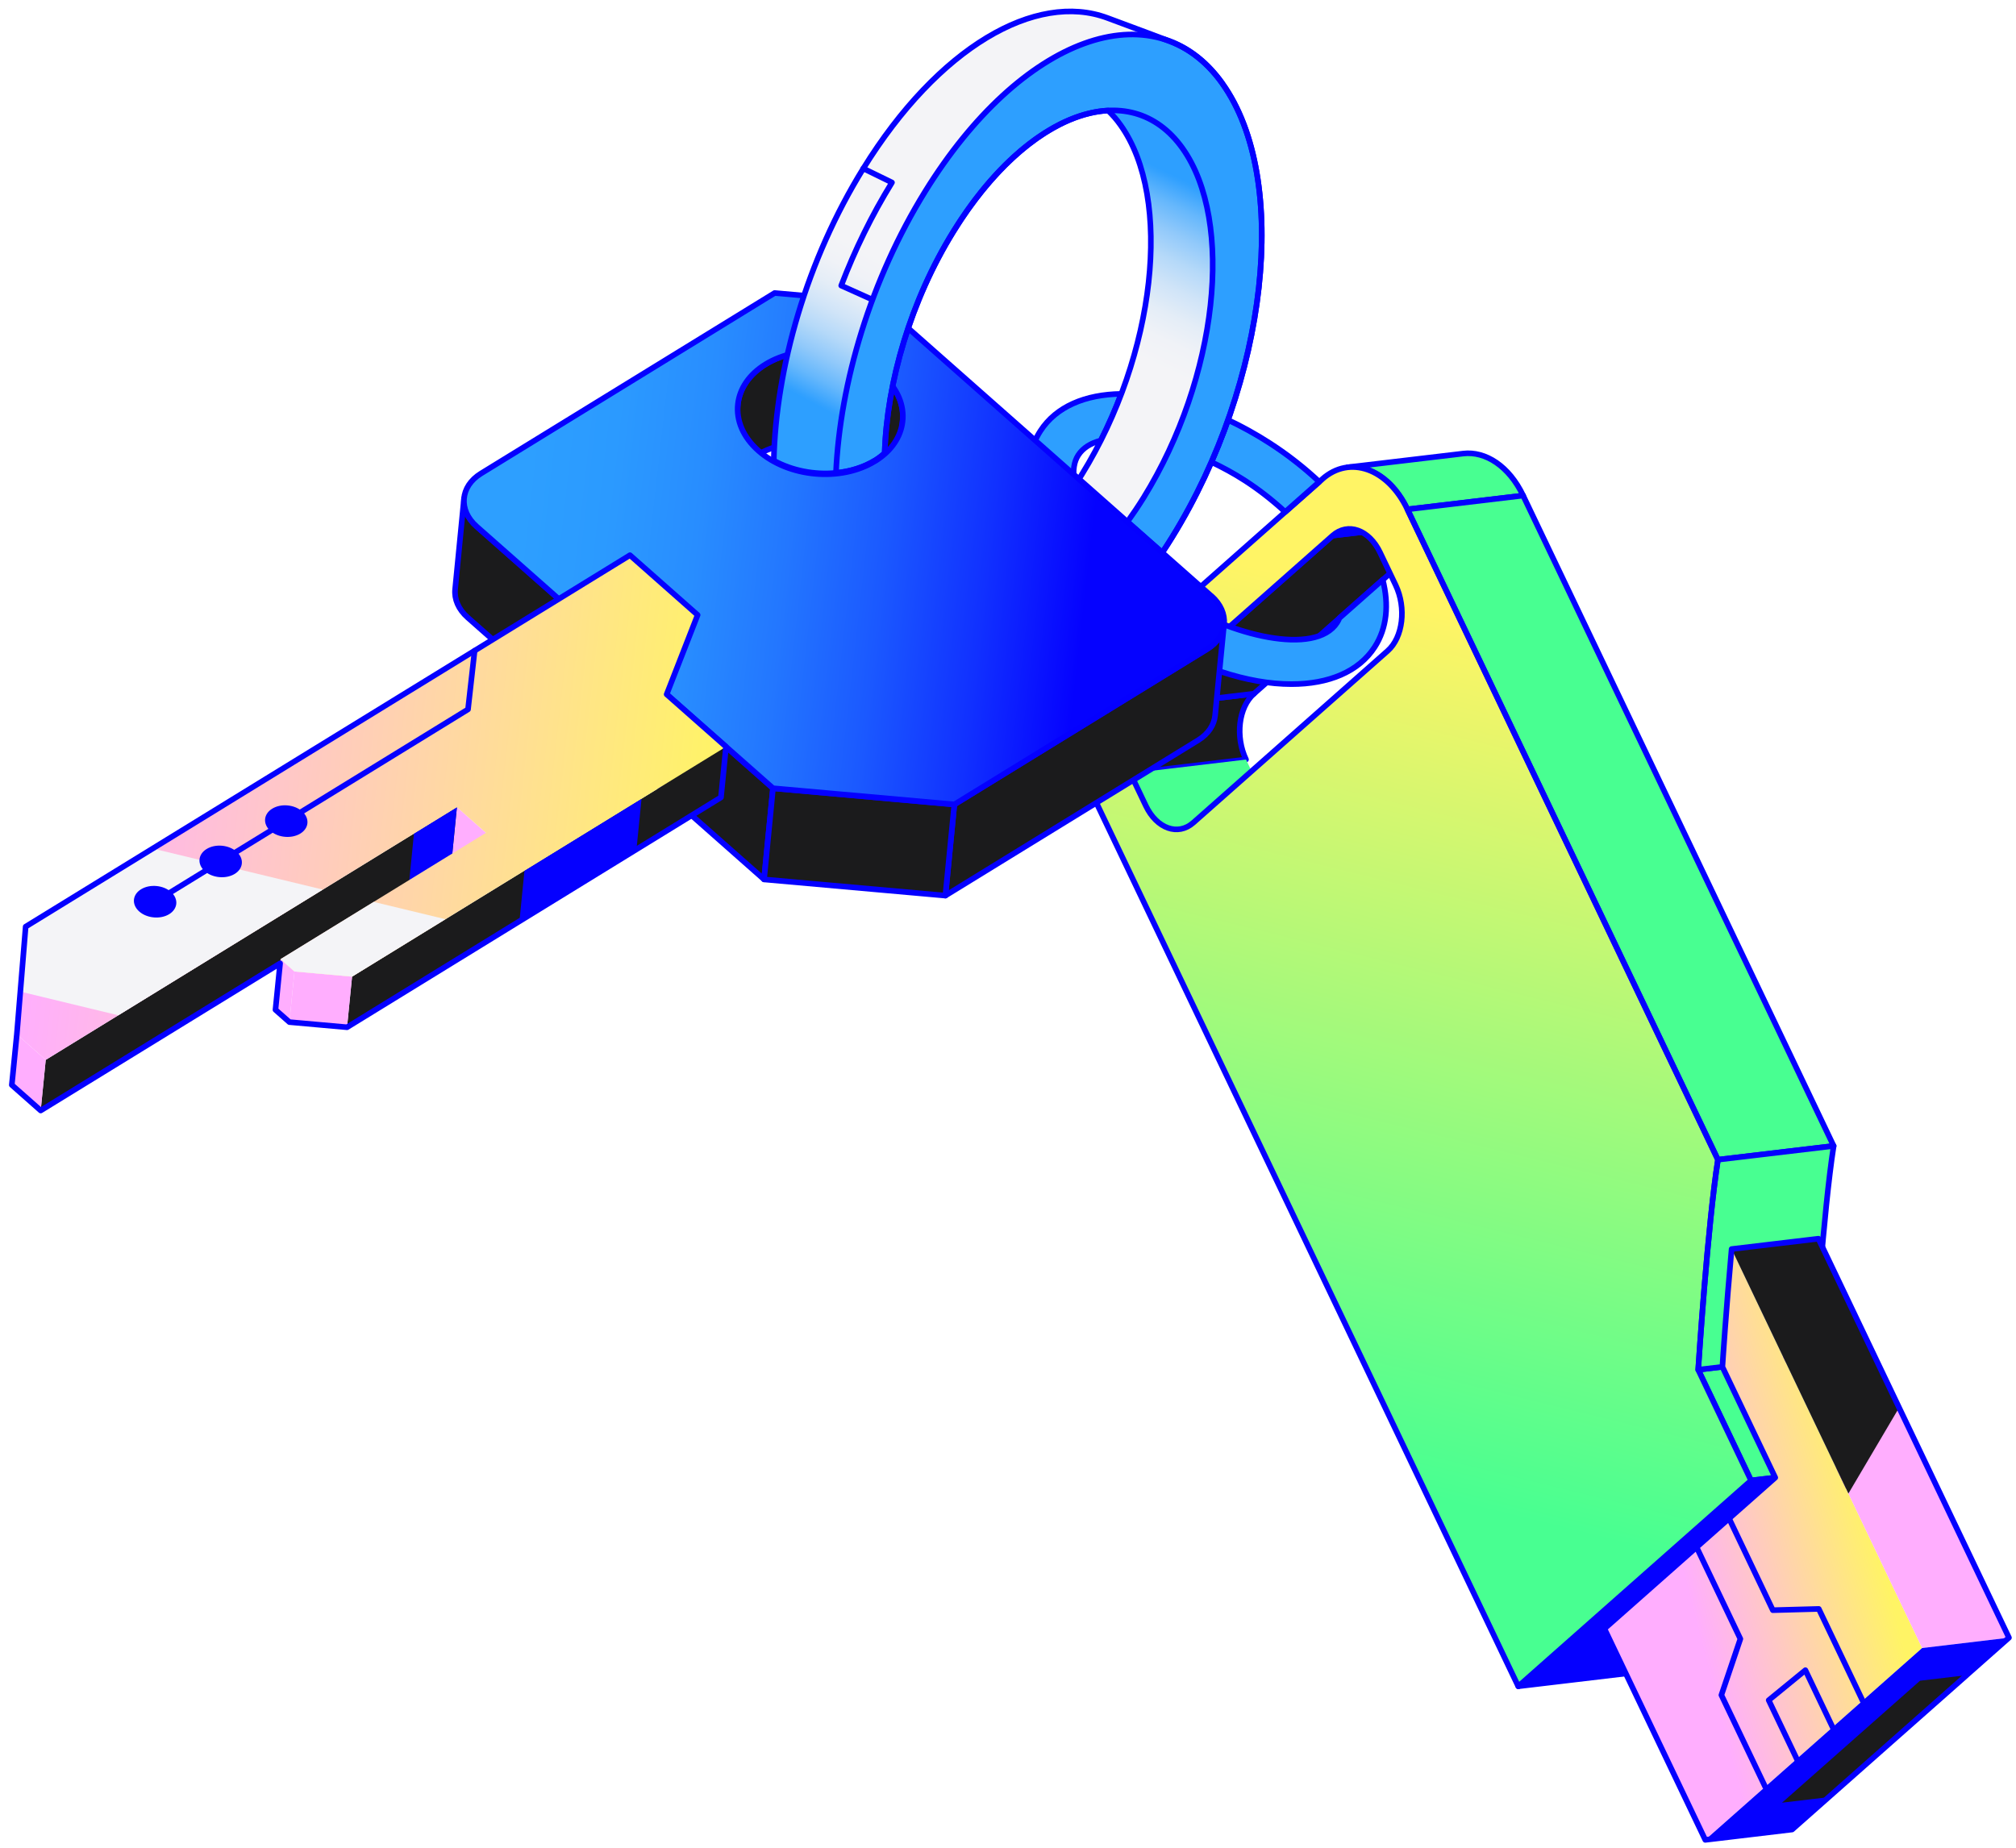 <svg xmlns:xlink="http://www.w3.org/1999/xlink" xmlns="http://www.w3.org/2000/svg" width="216" height="198" viewBox="0 0 216 198" fill="none" class="mx-auto my-10 mt-auto h-[150px] w-auto" data-v-e99fc08a=""><path d="M121.952 75.811L134.351 74.339C132.709 75.786 132.334 78.942 133.503 81.389L121.104 82.861C119.935 80.414 120.317 77.258 121.952 75.811Z" fill="#1B1B1C" stroke="#0500FF" stroke-width="0.601px" stroke-linecap="round" stroke-linejoin="round" data-v-e99fc08a=""></path><path d="M135.168 84.884L133.503 81.395L121.104 82.867L122.77 86.356C123.606 88.112 125.011 89.026 126.344 88.863L138.742 87.391C137.409 87.549 136.004 86.634 135.168 84.884Z" fill="#48FF91" data-v-e99fc08a=""></path><path d="M142.782 57.391L155.18 55.914L134.351 74.338L121.953 75.81L142.782 57.391Z" fill="#1B1B1C" stroke="#0500FF" stroke-width="0.601px" stroke-linecap="round" stroke-linejoin="round" data-v-e99fc08a=""></path><path d="M144.284 56.691L156.682 55.219C156.155 55.279 155.64 55.51 155.18 55.921L142.782 57.393C143.242 56.981 143.757 56.757 144.284 56.691Z" fill="#48FF91" stroke="#0500FF" stroke-width="0.601px" stroke-linecap="round" stroke-linejoin="round" data-v-e99fc08a=""></path><path d="M144.375 50.075L156.773 48.604C159.165 48.319 161.691 49.954 163.193 53.104L150.795 54.576C149.293 51.426 146.767 49.791 144.375 50.075Z" fill="#48FF91" stroke="#0500FF" stroke-width="0.601px" stroke-linecap="round" stroke-linejoin="round" data-v-e99fc08a=""></path><path d="M181.951 146.777L194.349 145.299L200.012 157.165L187.614 158.642L181.951 146.777Z" fill="#48FF91" stroke="#0500FF" stroke-width="0.601px" stroke-linecap="round" stroke-linejoin="round" data-v-e99fc08a=""></path><path d="M187.614 158.643L200.012 157.165L175.07 179.224L162.678 180.696L187.614 158.643Z" fill="#0500FF" stroke="#0500FF" stroke-width="0.601px" stroke-linecap="round" stroke-linejoin="round" data-v-e99fc08a=""></path><path d="M141.679 51.335C144.617 48.737 148.699 50.19 150.795 54.581L184.065 124.277C182.962 131.308 182.005 146.008 181.951 146.784L187.614 158.649L162.672 180.707L116.81 84.641C114.715 80.25 115.393 74.593 118.331 71.995L141.673 51.347L141.679 51.335ZM149.529 62.691L147.863 59.203C146.694 56.756 144.417 55.95 142.782 57.392L121.953 75.81C120.311 77.258 119.936 80.413 121.105 82.86L122.77 86.349C123.939 88.796 126.21 89.608 127.852 88.16L148.681 69.742C150.316 68.294 150.698 65.138 149.529 62.691Z" fill="url(&quot;#paint0_linear_2525_139201&quot;)" data-v-e99fc08a=""></path><path d="M150.795 54.582L163.193 53.105L196.463 122.8L184.065 124.271L150.795 54.582Z" fill="#48FF91" stroke="#0500FF" stroke-width="0.601px" stroke-linecap="round" stroke-linejoin="round" data-v-e99fc08a=""></path><path d="M184.065 124.27L196.463 122.798C195.36 129.83 194.404 144.53 194.349 145.305L181.951 146.777C181.999 146.001 182.962 131.302 184.065 124.27Z" fill="#48FF91" stroke="#0500FF" stroke-width="0.601px" stroke-linecap="round" stroke-linejoin="round" data-v-e99fc08a=""></path><path d="M190.206 158.333L184.543 146.468C184.561 146.153 184.949 140.205 185.53 133.839L205.942 176.594L182.702 197.145L171.897 174.517L190.2 158.327L190.206 158.333Z" fill="url(&quot;#paint1_linear_2525_139201&quot;)" data-v-e99fc08a=""></path><path d="M181.775 165.789L186.469 175.619L184.434 181.64L189.128 191.47" stroke="#0500FF" stroke-width="0.601px" stroke-linecap="round" stroke-linejoin="round" data-v-e99fc08a="" fill="none"></path><path d="M196.475 185.346L193.434 178.975L189.504 182.191L192.544 188.556" stroke="#0500FF" stroke-width="0.601px" stroke-linecap="round" stroke-linejoin="round" data-v-e99fc08a="" fill="none"></path><path d="M185.258 162.713L189.946 172.544L194.87 172.41L199.564 182.24" stroke="#0500FF" stroke-width="0.601px" stroke-linecap="round" stroke-linejoin="round" data-v-e99fc08a="" fill="none"></path><path d="M185.53 133.839L194.833 132.737L215.245 175.492L205.942 176.6L185.53 133.839Z" fill="#FFAEFE" data-v-e99fc08a=""></path><path d="M198.044 160.047L203.476 150.84L194.833 132.737L185.53 133.839L198.044 160.047Z" fill="#1B1B1C" data-v-e99fc08a=""></path><path d="M205.942 176.601L215.245 175.492L192.011 196.043L182.708 197.151L205.942 176.601Z" fill="#0500FF" data-v-e99fc08a=""></path><path d="M205.718 180.102L210.708 179.509L195.93 192.579L190.933 193.173L205.718 180.102Z" fill="#1B1B1C" data-v-e99fc08a=""></path><path d="M210.708 179.507L215.245 175.492L194.834 132.737L185.53 133.845C184.949 140.211 184.561 146.159 184.543 146.474L190.206 158.339L171.903 174.528L182.708 197.157L192.011 196.048L202.932 186.388L210.714 179.507H210.708Z" stroke="#0500FF" stroke-width="0.601px" stroke-linecap="round" stroke-linejoin="round" data-v-e99fc08a="" fill="none"></path><path d="M141.679 51.335C144.617 48.737 148.699 50.19 150.795 54.581L184.065 124.277C182.962 131.308 182.005 146.008 181.951 146.784L187.614 158.649L162.672 180.707L116.81 84.641C114.715 80.25 115.393 74.593 118.331 71.995L141.673 51.347L141.679 51.335ZM149.529 62.691L147.863 59.203C146.694 56.756 144.417 55.95 142.782 57.392L121.953 75.81C120.311 77.258 119.936 80.413 121.105 82.86L122.77 86.349C123.939 88.796 126.21 89.608 127.852 88.16L148.681 69.742C150.316 68.294 150.698 65.138 149.529 62.691Z" stroke="#0500FF" stroke-width="0.601px" stroke-linecap="round" stroke-linejoin="round" data-v-e99fc08a="" fill="none"></path><path d="M148.166 62.11L143.514 66.223C143.442 66.392 143.363 66.562 143.26 66.719C140.952 70.293 131.904 68.227 125.356 63.994C121.431 61.456 118.276 58.312 116.471 55.139C114.969 52.498 114.624 50.178 115.52 48.785C116.029 47.998 116.865 47.483 117.931 47.21C118.76 45.575 119.493 43.897 120.129 42.208C116.283 42.262 113.158 43.57 111.474 46.175C109.536 49.173 109.821 53.2 112.28 57.525C114.46 61.353 118.173 65.09 122.734 68.04C128.136 71.534 133.757 73.309 138.372 73.309C142.339 73.309 145.568 71.995 147.288 69.336C148.602 67.307 148.832 64.793 148.148 62.11H148.166Z" fill="#2D9FFF" stroke="#0500FF" stroke-width="0.601px" stroke-linecap="round" stroke-linejoin="round" data-v-e99fc08a=""></path><path d="M131.177 46.095C130.753 47.228 130.299 48.348 129.814 49.463C129.808 49.481 129.802 49.493 129.79 49.511C131.044 50.105 132.273 50.777 133.424 51.522C134.926 52.497 136.38 53.636 137.7 54.859L141.352 51.631C139.796 50.165 138.015 48.76 136.04 47.482C134.556 46.525 133.06 45.702 131.57 44.999C131.443 45.368 131.31 45.732 131.177 46.101V46.095Z" fill="#2D9FFF" stroke="#0500FF" stroke-width="0.601px" stroke-linecap="round" stroke-linejoin="round" data-v-e99fc08a=""></path><path d="M95.769 63.257L102.395 65.728C107.762 67.733 114.896 64.099 120.79 55.922L115.599 51.331C109.464 60.986 101.584 65.425 95.769 63.257Z" fill="#F4F4F7" stroke="#0500FF" stroke-width="0.601px" stroke-linecap="round" stroke-linejoin="round" data-v-e99fc08a=""></path><path d="M98.016 62.227C95.66 58.926 94.618 54.056 94.788 48.575C94.479 48.847 94.146 49.102 93.764 49.338C92.529 50.095 91.075 50.537 89.567 50.682C89.228 58.102 90.566 64.71 93.74 69.15C100.802 79.034 114.345 74.528 124.527 59.216L120.796 55.916C113.079 66.618 103.243 69.537 98.022 62.227H98.016Z" fill="#F4F4F7" stroke="#0500FF" stroke-width="0.601px" stroke-linecap="round" stroke-linejoin="round" data-v-e99fc08a=""></path><path d="M82.898 49.356C82.747 56.309 84.104 62.469 87.108 66.678C88.707 68.919 90.645 70.421 92.801 71.227L99.427 73.698C97.271 72.892 95.339 71.391 93.734 69.15C90.566 64.71 89.228 58.102 89.561 50.682C87.277 50.907 84.867 50.452 82.898 49.362V49.356Z" fill="#F4F4F7" stroke="#0500FF" stroke-width="0.601px" stroke-linecap="round" stroke-linejoin="round" data-v-e99fc08a=""></path><path d="M96.714 45.092L95.757 54.856C95.927 53.154 95.2 51.373 93.552 49.919C90.306 47.055 84.722 46.558 81.057 48.805C79.258 49.913 78.259 51.476 78.096 53.123L79.052 43.36C79.216 41.713 80.209 40.15 82.014 39.042C85.678 36.788 91.263 37.291 94.509 40.156C96.157 41.61 96.877 43.396 96.714 45.092Z" fill="#1B1B1C" stroke="#0500FF" stroke-width="0.601px" stroke-linecap="round" stroke-linejoin="round" data-v-e99fc08a=""></path><path d="M82.82 84.468L51.07 56.413C50.059 55.522 49.617 54.426 49.72 53.384L48.763 63.148C48.66 64.189 49.102 65.286 50.113 66.176L81.863 94.231L82.82 84.468Z" fill="#1B1B1C" stroke="#0500FF" stroke-width="0.601px" stroke-linecap="round" stroke-linejoin="round" data-v-e99fc08a=""></path><path d="M131.147 66.904C131.05 67.916 130.438 68.873 129.33 69.557L102.25 86.207L101.293 95.971L128.373 79.321C129.475 78.642 130.087 77.679 130.19 76.668L131.147 66.904Z" fill="#1B1B1C" stroke="#0500FF" stroke-width="0.601px" stroke-linecap="round" stroke-linejoin="round" data-v-e99fc08a=""></path><path d="M102.25 86.207L101.293 95.971L81.863 94.239L82.82 84.469L102.25 86.207Z" fill="#1B1B1C" stroke="#0500FF" stroke-width="0.601px" stroke-linecap="round" stroke-linejoin="round" data-v-e99fc08a=""></path><path d="M129.796 63.875L94.164 32.392L82.996 31.398L51.537 50.738C49.29 52.119 49.084 54.663 51.07 56.419L59.871 64.19L77.793 80.022L82.826 84.468L102.256 86.2L129.336 69.55C131.583 68.169 131.789 65.625 129.802 63.869L129.796 63.875ZM93.752 49.411C90.094 51.658 84.498 51.162 81.257 48.297C79.585 46.819 78.865 45.008 79.065 43.288C79.246 41.671 80.24 40.132 82.014 39.042C85.679 36.789 91.263 37.292 94.509 40.157C96.181 41.634 96.902 43.445 96.702 45.172C96.52 46.789 95.527 48.327 93.752 49.417V49.411Z" fill="url(&quot;#paint2_linear_2525_139201&quot;)" stroke="#0500FF" stroke-width="0.601px" stroke-linecap="round" stroke-linejoin="round" data-v-e99fc08a=""></path><path d="M52.069 89.245L51.53 94.672L48.417 91.922L48.956 86.495L52.069 89.245Z" fill="#FFAEFE" data-v-e99fc08a=""></path><path d="M77.787 80.02L37.721 104.653L37.182 110.08L77.248 85.447L77.787 80.02Z" fill="#1B1B1C" data-v-e99fc08a=""></path><path d="M48.956 86.495L48.417 91.922L4.36 119.002L4.9 113.575L48.956 86.495Z" fill="#1B1B1C" data-v-e99fc08a=""></path><path d="M31.549 104.102L31.01 109.529L29.514 108.209L30.059 102.782L31.549 104.102Z" fill="#FFAEFE" data-v-e99fc08a=""></path><path d="M37.721 104.654L37.182 110.081L31.01 109.529L31.549 104.103L37.721 104.654Z" fill="#FFAEFE" data-v-e99fc08a=""></path><path d="M56.194 93.297L55.655 98.718L68.193 91.014L68.738 85.587L56.194 93.297Z" fill="#0500FF" data-v-e99fc08a=""></path><path d="M44.353 89.324L43.814 94.751L48.417 91.922L48.956 86.495L44.353 89.324Z" fill="#0500FF" data-v-e99fc08a=""></path><path d="M4.899 113.576L4.36 119.002L1.265 116.265L1.804 110.838L4.899 113.576Z" fill="#FFAEFE" data-v-e99fc08a=""></path><path d="M77.786 80.019L37.721 104.652L31.549 104.101L30.059 102.78L52.069 89.243L48.956 86.494L4.899 113.574L1.804 110.836L2.749 99.298L67.496 59.493L74.746 65.901L71.427 74.404L77.786 80.019Z" fill="url(&quot;#paint3_linear_2525_139201&quot;)" data-v-e99fc08a=""></path><path d="M40.041 96.647L30.059 102.782L31.549 104.103L37.721 104.654L47.727 98.5L40.041 96.647Z" fill="#F4F4F7" data-v-e99fc08a=""></path><path d="M34.584 95.326L16.365 90.929L2.749 99.3L2.18 106.259L12.676 108.797L34.584 95.326Z" fill="#F4F4F7" data-v-e99fc08a=""></path><path d="M16.619 96.628L50.144 76.017L50.852 69.73" stroke="#0500FF" stroke-width="0.601px" stroke-linecap="round" stroke-linejoin="round" data-v-e99fc08a="" fill="none"></path><path d="M18.128 97.96C17.189 98.535 15.747 98.408 14.918 97.675C14.487 97.293 14.306 96.827 14.354 96.385C14.403 95.967 14.657 95.573 15.111 95.295C16.05 94.713 17.492 94.846 18.321 95.579C18.751 95.961 18.933 96.427 18.885 96.869C18.836 97.287 18.582 97.681 18.128 97.96Z" fill="#0500FF" data-v-e99fc08a=""></path><path d="M25.153 93.643C24.214 94.219 22.773 94.091 21.943 93.359C21.513 92.977 21.331 92.51 21.38 92.068C21.428 91.65 21.683 91.257 22.137 90.978C23.076 90.397 24.517 90.53 25.347 91.263C25.777 91.644 25.959 92.111 25.91 92.553C25.862 92.971 25.607 93.365 25.153 93.643Z" fill="#0500FF" data-v-e99fc08a=""></path><path d="M32.179 89.324C31.24 89.899 29.799 89.772 28.969 89.039C28.539 88.658 28.357 88.191 28.406 87.749C28.454 87.331 28.709 86.937 29.163 86.659C30.102 86.077 31.543 86.211 32.373 86.944C32.803 87.325 32.985 87.791 32.936 88.234C32.888 88.651 32.633 89.045 32.179 89.324Z" fill="#0500FF" data-v-e99fc08a=""></path><path d="M77.787 80.019L71.427 74.404L74.746 65.901L67.496 59.493L2.749 99.298L1.804 110.836L1.265 116.263L4.36 119L30.011 103.235L29.514 108.207L31.01 109.528L37.182 110.079L77.248 85.446L77.787 80.019Z" stroke="#0500FF" stroke-width="0.601px" stroke-linecap="round" stroke-linejoin="round" data-v-e99fc08a="" fill="none"></path><path d="M126.683 15.867C125.453 14.141 123.963 12.985 122.304 12.367L115.678 9.896C117.337 10.513 118.821 11.67 120.057 13.396C125.683 21.276 123.824 38.035 115.914 50.839C115.811 51.003 115.708 51.166 115.605 51.33L120.796 55.921C121.389 55.097 121.971 54.225 122.54 53.31C130.456 40.506 132.31 23.747 126.683 15.867Z" fill="url(&quot;#paint4_linear_2525_139201&quot;)" data-v-e99fc08a=""></path><path d="M99.119 20.525C107.144 7.539 117.598 1.531 125.278 4.396L118.652 1.925C110.978 -0.94 100.524 5.068 92.493 18.054C86.442 27.841 83.123 39.41 82.899 49.355C84.867 50.445 87.278 50.9 89.561 50.675C90.003 40.991 93.298 29.931 99.112 20.519L99.119 20.525Z" fill="url(&quot;#paint5_linear_2525_139201&quot;)" data-v-e99fc08a=""></path><path d="M92.492 18.054L95.569 19.556C93.401 23.063 91.584 26.8 90.13 30.604L93.48 32.112" stroke="#0500FF" stroke-width="0.601px" stroke-linecap="round" stroke-linejoin="round" data-v-e99fc08a="" fill="none"></path><path d="M130.965 8.939C123.66 -1.291 109.403 3.9 99.118 20.526C93.298 29.938 90.003 40.997 89.567 50.682C91.075 50.537 92.529 50.095 93.764 49.337C94.146 49.101 94.479 48.847 94.788 48.574C95.018 40.985 97.568 32.221 102.165 24.789C110.081 11.985 121.056 7.994 126.683 15.868C132.309 23.748 130.45 40.507 122.54 53.311C121.971 54.225 121.389 55.091 120.796 55.915L124.527 59.216C124.884 58.683 125.235 58.132 125.58 57.575C135.859 40.949 138.275 19.175 130.965 8.945V8.939Z" fill="#2D9FFF" stroke="#0500FF" stroke-width="0.601px" stroke-linecap="round" stroke-linejoin="round" data-v-e99fc08a=""></path><path d="M130.965 8.938C129.433 6.788 127.591 5.322 125.544 4.499C125.217 4.365 121.153 2.851 118.658 1.925C110.984 -0.94 100.53 5.068 92.499 18.054C86.448 27.841 83.129 39.41 82.904 49.355C84.873 50.445 87.284 50.9 89.567 50.675C91.075 50.53 92.529 50.088 93.764 49.331C94.146 49.095 94.479 48.84 94.788 48.568C95.018 40.979 97.568 32.214 102.165 24.783C107.168 16.691 113.4 12.124 118.724 11.845C119.197 12.3 119.645 12.809 120.057 13.396C125.683 21.276 123.824 38.035 115.914 50.839C115.811 51.002 115.708 51.166 115.605 51.33L120.796 55.921L124.527 59.215C124.884 58.682 125.235 58.131 125.581 57.574C135.859 40.948 138.275 19.174 130.965 8.944V8.938Z" stroke="#0500FF" stroke-width="0.601px" stroke-linecap="round" stroke-linejoin="round" data-v-e99fc08a="" fill="none"></path><defs data-v-e99fc08a=""><linearGradient id="paint0_linear_2525_139201" x1="141.912" y1="157.58" x2="163.933" y2="67.963" gradientUnits="userSpaceOnUse" data-v-e99fc08a=""><stop stop-color="#48FF91" data-v-e99fc08a=""></stop><stop offset="1" stop-color="#FFF465" data-v-e99fc08a=""></stop></linearGradient><linearGradient id="paint1_linear_2525_139201" x1="179.848" y1="166.614" x2="200.15" y2="161.393" gradientUnits="userSpaceOnUse" data-v-e99fc08a=""><stop stop-color="#FFAEFE" data-v-e99fc08a=""></stop><stop offset="1" stop-color="#FFF465" data-v-e99fc08a=""></stop></linearGradient><linearGradient id="paint2_linear_2525_139201" x1="116.56" y1="61.617" x2="55.823" y2="54.739" gradientUnits="userSpaceOnUse" data-v-e99fc08a=""><stop stop-color="#0502FF" data-v-e99fc08a=""></stop><stop offset="0.18" stop-color="#1131FF" data-v-e99fc08a=""></stop><stop offset="0.36" stop-color="#1B59FF" data-v-e99fc08a=""></stop><stop offset="0.53" stop-color="#2377FF" data-v-e99fc08a=""></stop><stop offset="0.69" stop-color="#288DFF" data-v-e99fc08a=""></stop><stop offset="0.85" stop-color="#2B9AFF" data-v-e99fc08a=""></stop><stop offset="1" stop-color="#2D9FFF" data-v-e99fc08a=""></stop></linearGradient><linearGradient id="paint3_linear_2525_139201" x1="4.594" y1="82.967" x2="76.525" y2="91.111" gradientUnits="userSpaceOnUse" data-v-e99fc08a=""><stop stop-color="#FFAEFE" data-v-e99fc08a=""></stop><stop offset="1" stop-color="#FFF465" data-v-e99fc08a=""></stop></linearGradient><linearGradient id="paint4_linear_2525_139201" x1="117.14" y1="35.982" x2="125.486" y2="18.635" gradientUnits="userSpaceOnUse" data-v-e99fc08a=""><stop stop-color="#F4F4F7" data-v-e99fc08a=""></stop><stop offset="0.15" stop-color="#F0F2F7" data-v-e99fc08a=""></stop><stop offset="0.29" stop-color="#E4EDF7" data-v-e99fc08a=""></stop><stop offset="0.43" stop-color="#D0E4F8" data-v-e99fc08a=""></stop><stop offset="0.57" stop-color="#B5D9F9" data-v-e99fc08a=""></stop><stop offset="0.71" stop-color="#91C9FA" data-v-e99fc08a=""></stop><stop offset="0.85" stop-color="#65B7FC" data-v-e99fc08a=""></stop><stop offset="0.98" stop-color="#33A1FE" data-v-e99fc08a=""></stop><stop offset="1" stop-color="#2D9FFF" data-v-e99fc08a=""></stop></linearGradient><linearGradient id="paint5_linear_2525_139201" x1="98.689" y1="30.059" x2="90.604" y2="45.101" gradientUnits="userSpaceOnUse" data-v-e99fc08a=""><stop stop-color="#F4F4F7" data-v-e99fc08a=""></stop><stop offset="0.15" stop-color="#F0F2F7" data-v-e99fc08a=""></stop><stop offset="0.29" stop-color="#E4EDF7" data-v-e99fc08a=""></stop><stop offset="0.43" stop-color="#D0E4F8" data-v-e99fc08a=""></stop><stop offset="0.57" stop-color="#B5D9F9" data-v-e99fc08a=""></stop><stop offset="0.71" stop-color="#91C9FA" data-v-e99fc08a=""></stop><stop offset="0.85" stop-color="#65B7FC" data-v-e99fc08a=""></stop><stop offset="0.98" stop-color="#33A1FE" data-v-e99fc08a=""></stop><stop offset="1" stop-color="#2D9FFF" data-v-e99fc08a=""></stop></linearGradient><linearGradient id="paint0_linear_2525_139201" x1="141.912" y1="157.58" x2="163.933" y2="67.963" gradientUnits="userSpaceOnUse" data-v-e99fc08a=""><stop stop-color="#48FF91" data-v-e99fc08a=""></stop><stop offset="1" stop-color="#FFF465" data-v-e99fc08a=""></stop></linearGradient><linearGradient id="paint1_linear_2525_139201" x1="179.848" y1="166.614" x2="200.15" y2="161.393" gradientUnits="userSpaceOnUse" data-v-e99fc08a=""><stop stop-color="#FFAEFE" data-v-e99fc08a=""></stop><stop offset="1" stop-color="#FFF465" data-v-e99fc08a=""></stop></linearGradient><linearGradient id="paint2_linear_2525_139201" x1="116.56" y1="61.617" x2="55.823" y2="54.739" gradientUnits="userSpaceOnUse" data-v-e99fc08a=""><stop stop-color="#0502FF" data-v-e99fc08a=""></stop><stop offset="0.18" stop-color="#1131FF" data-v-e99fc08a=""></stop><stop offset="0.36" stop-color="#1B59FF" data-v-e99fc08a=""></stop><stop offset="0.53" stop-color="#2377FF" data-v-e99fc08a=""></stop><stop offset="0.69" stop-color="#288DFF" data-v-e99fc08a=""></stop><stop offset="0.85" stop-color="#2B9AFF" data-v-e99fc08a=""></stop><stop offset="1" stop-color="#2D9FFF" data-v-e99fc08a=""></stop></linearGradient><linearGradient id="paint3_linear_2525_139201" x1="4.594" y1="82.967" x2="76.525" y2="91.111" gradientUnits="userSpaceOnUse" data-v-e99fc08a=""><stop stop-color="#FFAEFE" data-v-e99fc08a=""></stop><stop offset="1" stop-color="#FFF465" data-v-e99fc08a=""></stop></linearGradient><linearGradient id="paint4_linear_2525_139201" x1="117.14" y1="35.982" x2="125.486" y2="18.635" gradientUnits="userSpaceOnUse" data-v-e99fc08a=""><stop stop-color="#F4F4F7" data-v-e99fc08a=""></stop><stop offset="0.15" stop-color="#F0F2F7" data-v-e99fc08a=""></stop><stop offset="0.29" stop-color="#E4EDF7" data-v-e99fc08a=""></stop><stop offset="0.43" stop-color="#D0E4F8" data-v-e99fc08a=""></stop><stop offset="0.57" stop-color="#B5D9F9" data-v-e99fc08a=""></stop><stop offset="0.71" stop-color="#91C9FA" data-v-e99fc08a=""></stop><stop offset="0.85" stop-color="#65B7FC" data-v-e99fc08a=""></stop><stop offset="0.98" stop-color="#33A1FE" data-v-e99fc08a=""></stop><stop offset="1" stop-color="#2D9FFF" data-v-e99fc08a=""></stop></linearGradient><linearGradient id="paint5_linear_2525_139201" x1="98.689" y1="30.059" x2="90.604" y2="45.101" gradientUnits="userSpaceOnUse" data-v-e99fc08a=""><stop stop-color="#F4F4F7" data-v-e99fc08a=""></stop><stop offset="0.15" stop-color="#F0F2F7" data-v-e99fc08a=""></stop><stop offset="0.29" stop-color="#E4EDF7" data-v-e99fc08a=""></stop><stop offset="0.43" stop-color="#D0E4F8" data-v-e99fc08a=""></stop><stop offset="0.57" stop-color="#B5D9F9" data-v-e99fc08a=""></stop><stop offset="0.71" stop-color="#91C9FA" data-v-e99fc08a=""></stop><stop offset="0.85" stop-color="#65B7FC" data-v-e99fc08a=""></stop><stop offset="0.98" stop-color="#33A1FE" data-v-e99fc08a=""></stop><stop offset="1" stop-color="#2D9FFF" data-v-e99fc08a=""></stop></linearGradient><linearGradient id="paint0_linear_2525_139201" x1="141.912" y1="157.58" x2="163.933" y2="67.963" gradientUnits="userSpaceOnUse" data-v-e99fc08a=""><stop stop-color="#48FF91" data-v-e99fc08a=""></stop><stop offset="1" stop-color="#FFF465" data-v-e99fc08a=""></stop></linearGradient><linearGradient id="paint1_linear_2525_139201" x1="179.848" y1="166.614" x2="200.15" y2="161.393" gradientUnits="userSpaceOnUse" data-v-e99fc08a=""><stop stop-color="#FFAEFE" data-v-e99fc08a=""></stop><stop offset="1" stop-color="#FFF465" data-v-e99fc08a=""></stop></linearGradient><linearGradient id="paint2_linear_2525_139201" x1="116.56" y1="61.617" x2="55.823" y2="54.739" gradientUnits="userSpaceOnUse" data-v-e99fc08a=""><stop stop-color="#0502FF" data-v-e99fc08a=""></stop><stop offset="0.18" stop-color="#1131FF" data-v-e99fc08a=""></stop><stop offset="0.36" stop-color="#1B59FF" data-v-e99fc08a=""></stop><stop offset="0.53" stop-color="#2377FF" data-v-e99fc08a=""></stop><stop offset="0.69" stop-color="#288DFF" data-v-e99fc08a=""></stop><stop offset="0.85" stop-color="#2B9AFF" data-v-e99fc08a=""></stop><stop offset="1" stop-color="#2D9FFF" data-v-e99fc08a=""></stop></linearGradient><linearGradient id="paint3_linear_2525_139201" x1="4.594" y1="82.967" x2="76.525" y2="91.111" gradientUnits="userSpaceOnUse" data-v-e99fc08a=""><stop stop-color="#FFAEFE" data-v-e99fc08a=""></stop><stop offset="1" stop-color="#FFF465" data-v-e99fc08a=""></stop></linearGradient><linearGradient id="paint4_linear_2525_139201" x1="117.14" y1="35.982" x2="125.486" y2="18.635" gradientUnits="userSpaceOnUse" data-v-e99fc08a=""><stop stop-color="#F4F4F7" data-v-e99fc08a=""></stop><stop offset="0.15" stop-color="#F0F2F7" data-v-e99fc08a=""></stop><stop offset="0.29" stop-color="#E4EDF7" data-v-e99fc08a=""></stop><stop offset="0.43" stop-color="#D0E4F8" data-v-e99fc08a=""></stop><stop offset="0.57" stop-color="#B5D9F9" data-v-e99fc08a=""></stop><stop offset="0.71" stop-color="#91C9FA" data-v-e99fc08a=""></stop><stop offset="0.85" stop-color="#65B7FC" data-v-e99fc08a=""></stop><stop offset="0.98" stop-color="#33A1FE" data-v-e99fc08a=""></stop><stop offset="1" stop-color="#2D9FFF" data-v-e99fc08a=""></stop></linearGradient><linearGradient id="paint5_linear_2525_139201" x1="98.689" y1="30.059" x2="90.604" y2="45.101" gradientUnits="userSpaceOnUse" data-v-e99fc08a=""><stop stop-color="#F4F4F7" data-v-e99fc08a=""></stop><stop offset="0.15" stop-color="#F0F2F7" data-v-e99fc08a=""></stop><stop offset="0.29" stop-color="#E4EDF7" data-v-e99fc08a=""></stop><stop offset="0.43" stop-color="#D0E4F8" data-v-e99fc08a=""></stop><stop offset="0.57" stop-color="#B5D9F9" data-v-e99fc08a=""></stop><stop offset="0.71" stop-color="#91C9FA" data-v-e99fc08a=""></stop><stop offset="0.85" stop-color="#65B7FC" data-v-e99fc08a=""></stop><stop offset="0.98" stop-color="#33A1FE" data-v-e99fc08a=""></stop><stop offset="1" stop-color="#2D9FFF" data-v-e99fc08a=""></stop></linearGradient></defs></svg>